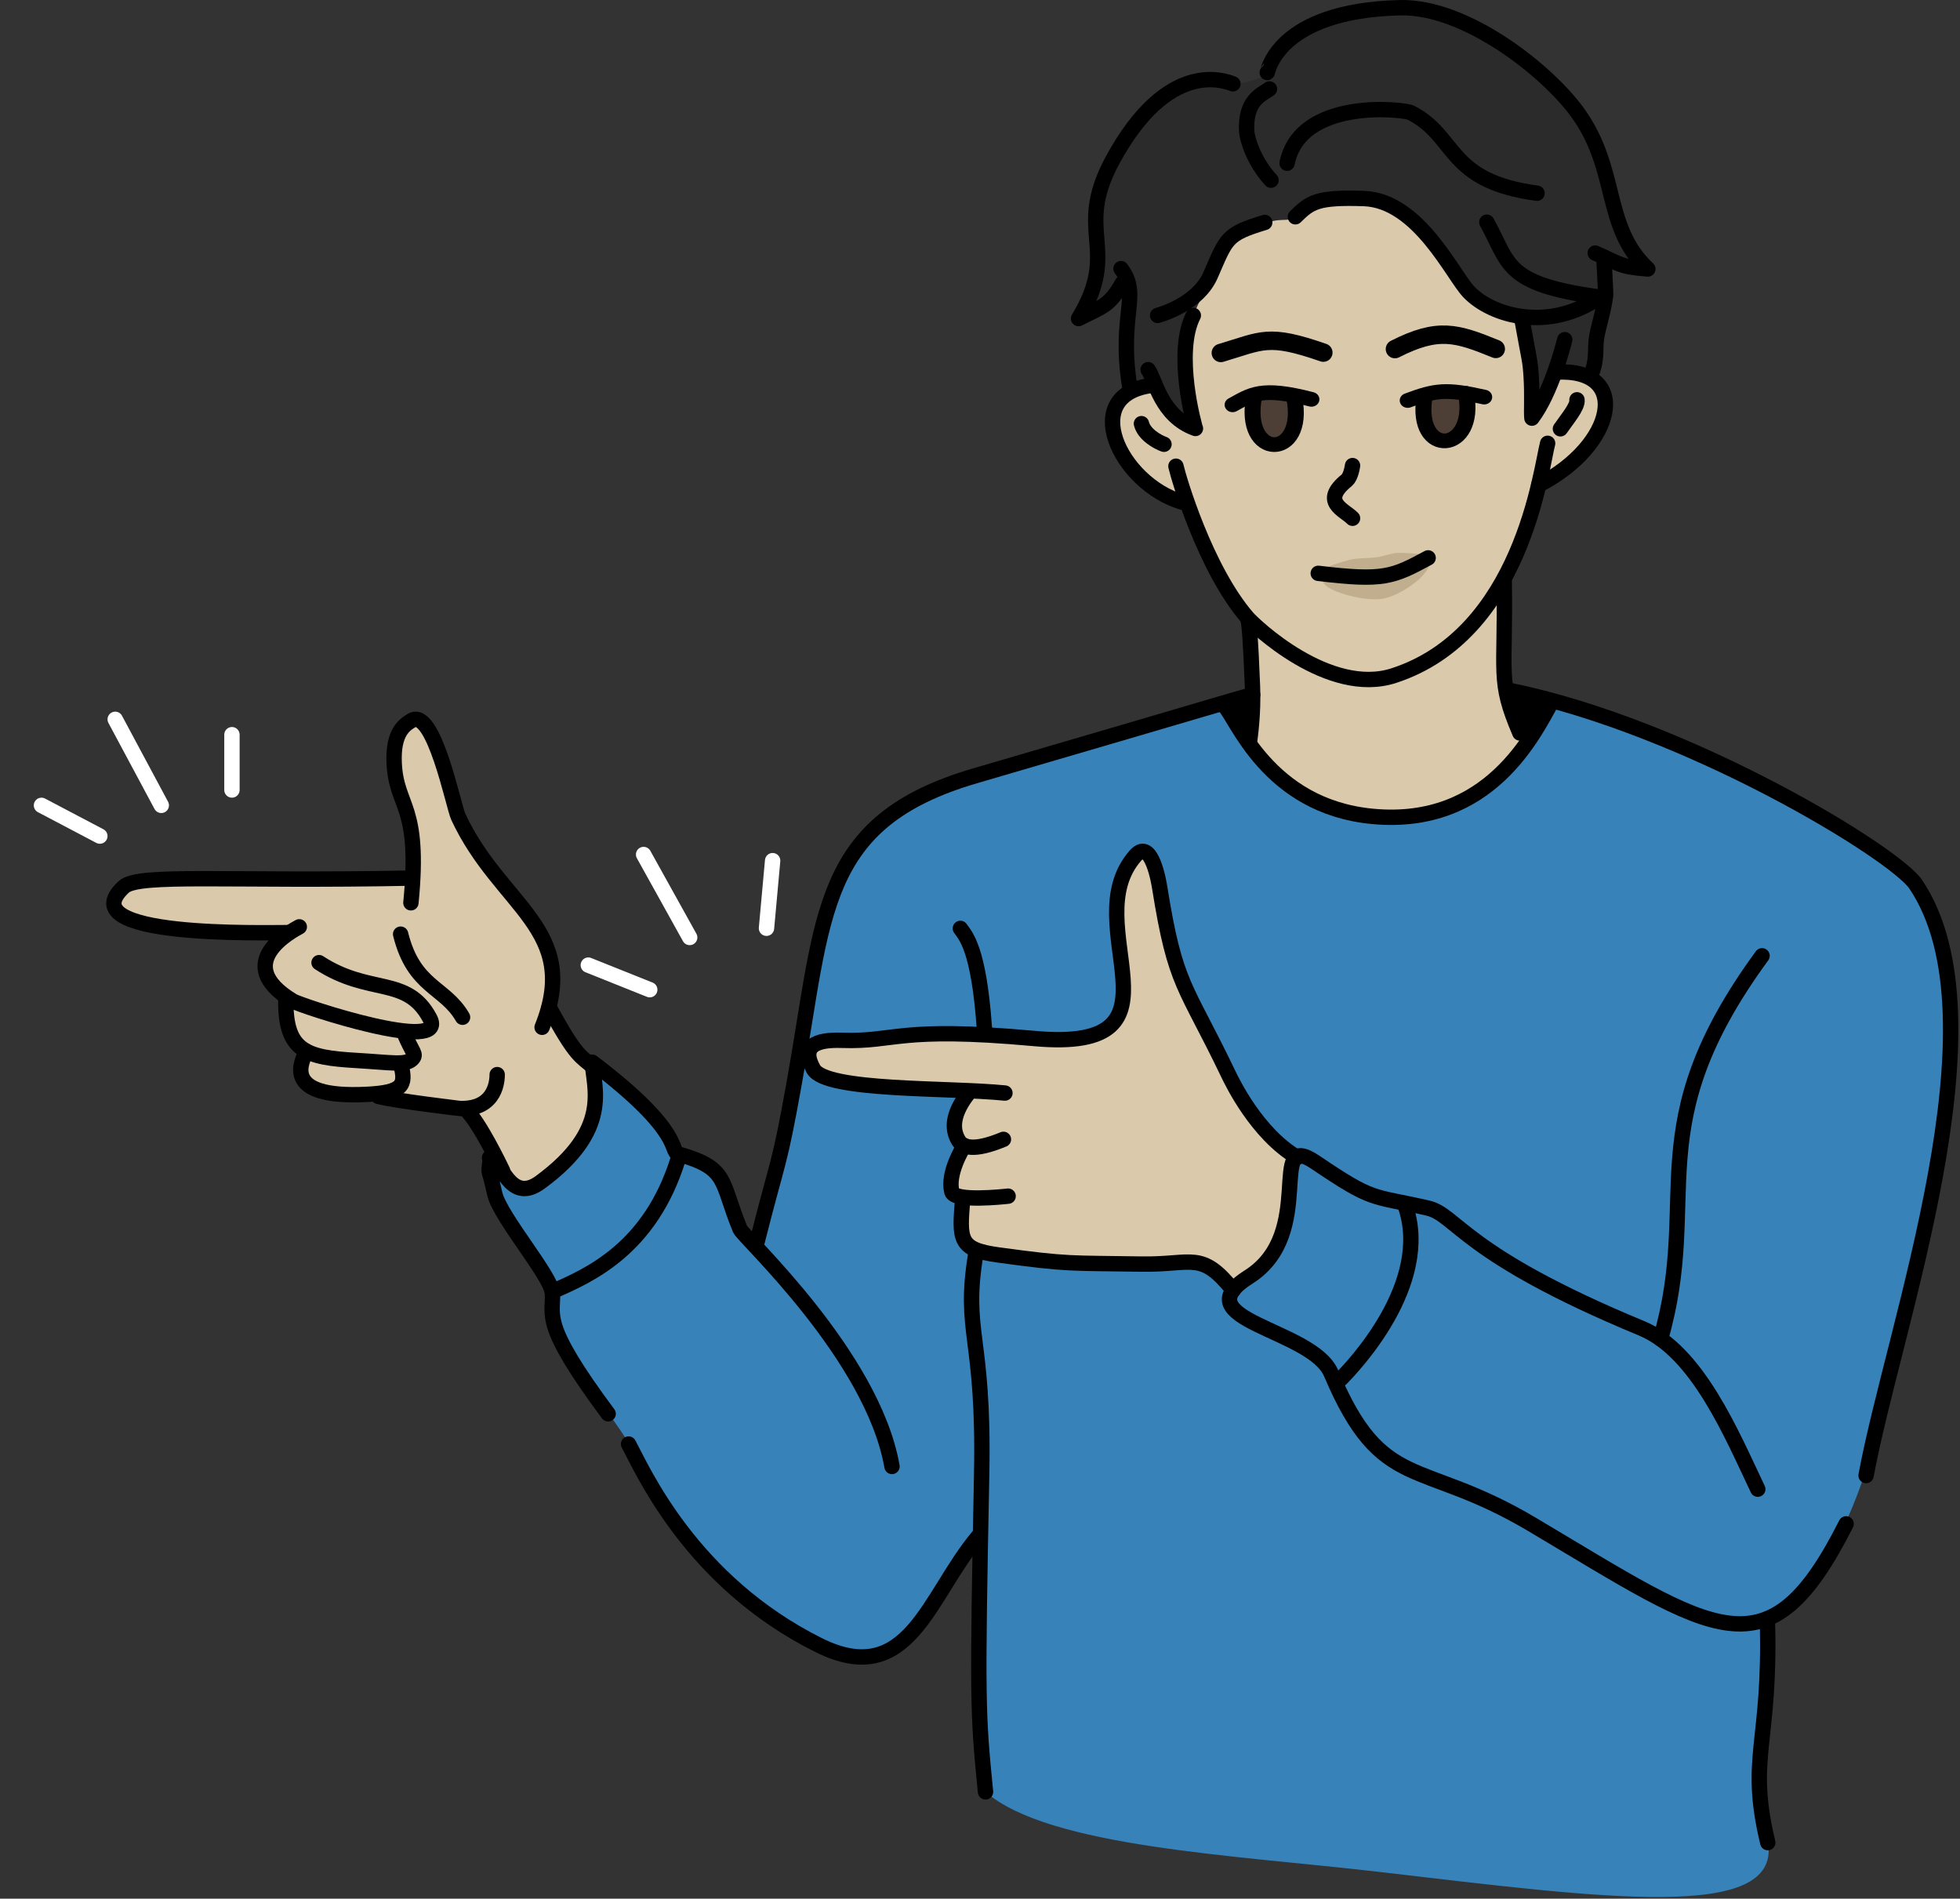 <?xml version="1.0" encoding="UTF-8" standalone="no"?>
<!DOCTYPE svg PUBLIC "-//W3C//DTD SVG 1.1//EN" "http://www.w3.org/Graphics/SVG/1.1/DTD/svg11.dtd">
<svg width="100%" height="100%" viewBox="0 0 638 618" version="1.1" xmlns="http://www.w3.org/2000/svg" xmlns:xlink="http://www.w3.org/1999/xlink" xml:space="preserve" xmlns:serif="http://www.serif.com/" style="fill-rule:evenodd;clip-rule:evenodd;stroke-linecap:round;stroke-linejoin:round;stroke-miterlimit:1.5;">
    <rect x="0" y="0" width="638" height="618" fill="#333333" stroke="none"/>
    <g transform="matrix(1,0,0,1,-144.5,-1292.87)">
        <g id="Couleur">
            <path d="M465.296,1876.1C465.48,1866.09 463.025,1846.02 463.025,1846.02C463.025,1846.02 465.509,1819.3 463.656,1792.67C448.485,1810.85 447.199,1831.29 420.262,1831.49C413.062,1831.54 396.54,1821.62 380.9,1807.59C366.484,1794.65 355.638,1771.22 344.689,1755.88C334.162,1741.13 325.238,1732.39 325.764,1723.74C326.086,1718.44 324.884,1716.34 324.487,1713C323.716,1706.52 318.88,1703.46 315.779,1699.06C312.497,1694.4 309.063,1689.37 304.449,1679.71C305.804,1679.47 303.22,1671.2 304.449,1670.91C337.398,1663.16 326.319,1642.77 336.701,1638.61C339.927,1637.31 339.594,1641.23 342.298,1642.51C347.569,1645.01 351.211,1650.03 358.688,1657.92C361.151,1660.52 361.045,1664.23 364.51,1667.88C366.284,1669.76 378.554,1673.26 377.612,1674.55C377.612,1674.55 385.794,1691.97 390.393,1698.06C399.353,1667.64 399.719,1669.82 404.018,1639.71C415.267,1560.9 433.462,1558.23 442.915,1552.82C457.586,1544.42 486.715,1538.47 504.833,1532.7C537.49,1522.28 541.573,1517.4 544.258,1524.39C545.634,1527.98 550.347,1536.44 557.23,1542.68C568.511,1552.9 575.931,1557.44 593.762,1558.41C607.193,1559.13 618.289,1558.61 635.051,1542.68C636.982,1540.84 642.783,1532.89 646.48,1526.9C648.323,1523.91 646.259,1519.52 649.671,1520.37C682.211,1528.46 684.704,1533.67 715.163,1546.67C716.549,1547.26 731.255,1554.66 744.339,1562.85C751.048,1567.05 762.339,1572.8 768.264,1580.96C775.733,1591.25 778.17,1607.93 779.458,1628.07C780.297,1641.18 776.184,1661.5 773.685,1679.71C771.722,1694 766.385,1711.83 762.387,1728.88C758.879,1743.84 757.123,1757.48 749.808,1777.39C744.356,1792.24 737.355,1804.7 730.661,1811.78C726.714,1815.94 722.293,1815.75 719.924,1819.78C717.35,1824.17 719.792,1829.12 719.827,1835.49C719.862,1841.94 720.269,1850.05 718.113,1860.09C714.907,1875.01 718.927,1885.66 720.028,1892.61C724.144,1918.58 666.238,1910.65 593.762,1902.18C546.636,1896.67 485.951,1894.12 465.296,1876.1Z" style="fill:rgb(56,130,186);"/>
            <path d="M550.47,1534.02C550.434,1530.86 552.213,1527.03 552.258,1524.48C552.515,1509.8 551.904,1501.09 550.876,1496.97C550.084,1493.79 549.605,1494.89 545.62,1488.39C543.523,1484.96 539.132,1476.4 535.257,1467.57C532.717,1461.78 533.821,1459.31 530.219,1456.09C529.193,1455.17 520.93,1454.08 515.597,1447.8C512.462,1444.1 508.067,1437.26 506.486,1432.32C504.934,1427.48 507.485,1423.93 509.262,1421.61C511.15,1419.14 516.582,1419.36 517.683,1417.92C520.79,1413.86 520.296,1410.49 522.633,1403.84C527.686,1389.45 528.04,1343.16 582.443,1341.23C629.797,1339.55 635.662,1387 659.82,1412.32C670.271,1423.27 668.361,1428.44 663.449,1435.2C661.166,1438.34 655.89,1444 653.81,1445.57C651.507,1447.31 647.849,1447.66 646.184,1451.33C644.559,1454.91 643.179,1459.74 640.644,1466.57C639.605,1469.37 637.744,1472.13 636.578,1475.87C635.259,1480.11 634.4,1484.29 633.873,1488.39C633.164,1493.9 633.838,1502.04 634.022,1507.14C634.219,1512.57 634.681,1517.47 635.069,1521.88C635.327,1524.81 640.552,1531.52 640.644,1534.02C640.746,1536.75 638.878,1538.58 637.561,1540.03C635.608,1542.18 633.668,1543.5 631.445,1545.73C621.562,1555.62 611.231,1558.48 601.699,1559.14C583.655,1560.4 568.47,1551.2 564.589,1548.83C564.286,1548.65 562.174,1547.38 557.353,1542.44C555.368,1540.41 554.132,1537.11 550.47,1534.02Z" style="fill:rgb(219,201,171);"/>
            <path d="M545.917,1712.81C542.14,1710.63 541.375,1706.73 538.253,1705.42C528.794,1701.48 526.741,1704.2 519.618,1704.29C510.86,1704.4 493.998,1704.23 486.031,1703.37C482.447,1702.99 468.944,1702.79 466.107,1700.92C462.736,1698.69 459.912,1699.92 457.679,1693.84C456.861,1691.61 458.114,1686.09 457.44,1683.23C457.025,1681.48 454.951,1679.6 454.597,1677.59C453.97,1674.03 457.174,1669.11 457.44,1665.28C457.633,1662.49 454.724,1660.75 455.212,1658.22C455.701,1655.69 457.614,1653.4 457.44,1651.45C457.277,1649.63 461.303,1649.06 459.051,1647.84C456.811,1646.62 450.364,1647.36 445.478,1646.72C442.053,1646.28 419.601,1647.18 410.522,1642.15C408.871,1641.24 408.138,1638.74 408.27,1636.47C408.34,1635.25 409.372,1634.1 409.047,1633.3C408.363,1631.62 423.166,1631.07 443.478,1629.84C452.972,1629.27 464.33,1629.13 477.153,1629.77C482.102,1630.02 491.209,1630.23 496.436,1630.73C497.692,1630.86 506.236,1630.48 508.017,1624.22C508.668,1621.94 512.922,1617.64 510.128,1612.87C507.532,1608.43 507.526,1597.88 508.017,1588.52C508.545,1578.47 513.382,1569.48 515.739,1569.96C517.42,1570.3 522.792,1575.54 523.126,1588.52C523.392,1598.83 528.421,1609.73 533.323,1619.78C537.953,1629.27 541.685,1639.23 545.917,1645.6C552.362,1655.29 552.846,1657.07 557.862,1662.42C561.815,1666.64 566.793,1667.77 566.306,1669.59C564.055,1678.03 564.347,1681.75 563.772,1685.31C562.728,1691.79 561.71,1694.64 557.862,1702.12C556.498,1704.77 552.332,1708.39 545.917,1712.81Z" style="fill:rgb(219,201,171);"/>
            <path d="M306.905,1673.87C304.654,1669.61 303.736,1664.21 301.939,1661.47C299.453,1657.69 299.548,1655.13 296.816,1653.68C291.557,1650.89 287.531,1652.4 276.181,1650.83C273.544,1650.46 271.622,1649.19 268.638,1648.98C261.194,1648.46 252.355,1649.15 247.536,1647.5C244.265,1646.38 242.961,1644.7 242.406,1642.64C241.778,1640.31 244.092,1636.69 243.515,1635.05C242.567,1632.36 240.594,1631.71 239.439,1630.04C237.439,1627.13 237.028,1624.35 237.536,1617.36C237.694,1615.18 234.978,1614.83 234,1613.86C232.327,1612.2 231.886,1610.42 231.742,1606.73C231.714,1606.03 230.464,1605.54 233.121,1601.44C233.925,1600.2 236.471,1599.04 237.768,1596.94C234.186,1595.85 222.648,1596.22 211.902,1595.71C199.643,1595.12 196.022,1594.15 188.236,1591.55C182.886,1589.76 181.788,1586.47 183.497,1582.88C185.76,1578.12 201.526,1577 227.055,1578.95C244.843,1580.32 262.967,1579.27 272.508,1578.95C277.958,1578.78 278.26,1580.29 278.498,1577.45C278.954,1571.99 280.308,1567.65 278.184,1562.4C277.2,1559.96 276.839,1560.39 276.181,1557.44C275.448,1554.16 272.487,1547.23 272.916,1542.84C273.166,1540.29 274.176,1533.2 274.176,1533.2C274.176,1533.2 277.665,1529.22 278.498,1527.37C279.066,1526.11 284.819,1522.63 287.798,1542.84C288.419,1547.06 291.775,1554.34 293.532,1558.37C303.293,1580.73 325.063,1596.85 324.629,1611.5C324.509,1615.55 322.599,1619.55 322.777,1622.02C322.921,1624 325.468,1624.88 326.409,1626.38C328.375,1629.51 330.135,1633.06 336.055,1639.15C343.746,1647.05 335.845,1662.03 326.711,1672.48C320.419,1679.67 316.69,1680.05 314.015,1679.59C310.726,1679.02 309.088,1676.38 306.905,1673.87Z" style="fill:rgb(219,201,171);"/>
            <g transform="matrix(1,0,0,1,1,6)">
                <path d="M532.633,1426.33C530.131,1424.45 527.412,1423.1 525.468,1421.76C520.159,1418.11 521.787,1415.94 519.746,1412.71C518.691,1411.05 513.084,1416.37 511.392,1413.77C509.544,1410.95 510.684,1400.09 510.435,1395.28C510.209,1390.91 511.69,1380.89 510.829,1379.29C509.713,1377.21 508.365,1380.6 506.257,1382.88C503.816,1385.52 496.57,1389.13 494.92,1390.2C500.375,1380.25 499.468,1383.86 500.361,1372.92C500.878,1366.58 499.467,1358.34 500.864,1351.12C502.535,1342.5 514.086,1327.08 519.746,1320.3C526.623,1312.06 530.986,1314.83 544.791,1314.2C549.46,1313.99 555.514,1312.04 556.184,1310.15C557.125,1307.48 561.282,1296.53 577.445,1292.47C583.025,1291.06 595.733,1288.84 604.334,1289.63C608.953,1290.06 614.577,1292.92 617.942,1293.47C626.919,1294.93 637.174,1303.55 645.186,1310.91C653.129,1318.22 659.41,1326.65 663.172,1333.75C667.813,1342.5 665.293,1348.71 669.349,1356.83C671.372,1360.88 672.924,1365.84 675.931,1370.01C677.089,1371.61 679.868,1373.19 680.889,1374.42C680.889,1374.42 679.773,1374.67 678.332,1374.98C675.711,1375.56 665.697,1370.12 665.697,1370.12C665.101,1372.44 666.809,1378.09 666.639,1380.91C666.174,1388.64 663.172,1396.98 663.172,1396.98C663.172,1396.98 662.675,1408.46 660.442,1409.97C658.718,1411.14 653.282,1407.46 650.345,1407.8C647.93,1408.08 648.496,1410.72 647.631,1412.71C646.02,1416.42 643.726,1422.31 642.804,1422.97C642.362,1423.3 642.871,1417.46 642.101,1415.38C640.453,1410.95 642.629,1405.84 640.82,1401.11C639.794,1398.42 640.92,1392.45 639.045,1390.2C637.869,1388.79 636.191,1389.39 634.416,1388.89C631.58,1388.09 628.498,1386.62 626.834,1385.89C622.928,1384.16 621.043,1380.54 618.777,1377.63C614.362,1371.96 611.301,1366.21 608.63,1362.86C605.461,1358.88 602.165,1358.2 601.114,1356.83C599.58,1354.83 600.334,1353.14 592.602,1352.34C589.029,1351.98 584.176,1351.43 578.525,1351.4C574.744,1351.39 567.536,1354.86 566.137,1356.3C562.718,1359.82 561.791,1357.46 556.184,1359.27C551.389,1360.81 548.385,1361.72 544.791,1364.6C540.741,1367.83 540.071,1374.12 537.371,1378.63C533.15,1385.68 530.008,1393.43 528.376,1401.11C526.4,1410.4 529.409,1418.63 532.633,1426.33Z" style="fill:rgb(43,43,43);"/>
            </g>
        </g>
        <g transform="matrix(1.085,0,0,1,-48.313,2)">
            <path d="M554,1419.66C550.089,1440.87 569.727,1440.69 566,1420.36" style="fill:rgb(77,63,53);stroke:black;stroke-width:4.79px;"/>
        </g>
        <g transform="matrix(1.087,0,0,1,-55.926,5)">
            <path d="M610.962,1417.07C607.918,1437.13 626.889,1435.48 623.397,1415.92" style="fill:rgb(77,63,53);stroke:black;stroke-width:4.79px;"/>
        </g>
        <g transform="matrix(1,0,0,1,1,6)">
            <path d="M650.203,1407.97C674.723,1406.76 669.316,1431.96 644.36,1444.72" style="fill:none;stroke:black;stroke-width:5px;"/>
        </g>
        <path d="M648.271,1437.16C645.992,1445.95 639.865,1499.22 598.207,1512.77C577.037,1519.66 552.717,1496.44 550.516,1493.88C536.866,1478.02 528.229,1448.8 527.278,1444.61" style="fill:none;stroke:black;stroke-width:5px;"/>
        <g transform="matrix(1,0,0,1,0,3)">
            <path d="M529.339,1453.32C508.907,1447.28 495.29,1418.1 519.746,1415.27" style="fill:none;stroke:black;stroke-width:5px;"/>
        </g>
        <g transform="matrix(-1,0,0,1,1177.02,10)">
            <path d="M592.253,1434.41C592.737,1437.65 593.788,1438.91 594.09,1439.15C602.852,1446.21 594.905,1448.81 592.253,1451.56" style="fill:none;stroke:black;stroke-width:5px;"/>
        </g>
        <g transform="matrix(1.087,0,0,1,-55.926,5)">
            <path d="M605.937,1418.22C614.217,1414.84 617.461,1414.33 628.834,1417.11" style="fill:none;stroke:black;stroke-width:4.79px;"/>
        </g>
        <g transform="matrix(1,0,0,1,1,8)">
            <path d="M597.568,1398.49C611.649,1391.33 617.637,1393.24 630.388,1398.44" style="fill:none;stroke:black;stroke-width:6px;"/>
        </g>
        <g transform="matrix(1,0,0,1,1,3)">
            <path d="M515.047,1427.76C515.91,1431.31 520.299,1433.73 522.388,1434.47" style="fill:none;stroke:black;stroke-width:5px;"/>
        </g>
        <g transform="matrix(1,0,0,1,1,7)">
            <path d="M574.254,1400.64C556.183,1394.37 554.455,1396.73 540.893,1400.75" style="fill:none;stroke:black;stroke-width:6px;"/>
        </g>
        <g transform="matrix(1,0,0,1,1,6)">
            <path d="M639.045,1391.55C641.289,1404.04 641.56,1403.95 641.9,1409.19C642.323,1415.71 641.911,1420.97 642.151,1422.97C648.441,1414.65 652.289,1399.58 652.837,1397.43" style="fill:none;stroke:black;stroke-width:5px;"/>
        </g>
        <g transform="matrix(1,0,0,1,1,6)">
            <path d="M565.154,1357.43C570.021,1352.65 572.188,1350.99 587.436,1351.49C605.292,1352.08 616.414,1376.49 621.661,1381.93C629.26,1389.81 647.77,1394.99 664.231,1383.56C632.894,1379.38 634.935,1372.51 627.466,1359.19" style="fill:none;stroke:black;stroke-width:5px;"/>
        </g>
        <g transform="matrix(1,0,0,1,1,6)">
            <path d="M661.2,1409.29C663.54,1404.2 662.617,1400.53 663.182,1396.91C663.821,1392.84 665.367,1388.84 666.148,1382.96C666.251,1382.18 665.544,1371.4 665.617,1370.55" style="fill:none;stroke:black;stroke-width:5px;"/>
        </g>
        <g transform="matrix(1,0,0,1,1,6)">
            <path d="M555.996,1310.47C556.199,1310.35 559.176,1290.32 599.265,1289.38C620.586,1288.88 646.864,1309.65 656.845,1323.27C670.602,1342.03 665.084,1360.54 679.889,1374.42C670.87,1373.7 671.255,1373.03 662.761,1369.24" style="fill:none;stroke:black;stroke-width:5px;"/>
        </g>
        <g transform="matrix(1,0,0,1,1,6)">
            <path d="M544.822,1314.15C542.092,1313.15 523.625,1305.86 505.659,1338.99C492.853,1362.61 508.463,1367.61 494.579,1390.56C502.471,1386.56 504.585,1386.49 508.85,1379" style="fill:none;stroke:black;stroke-width:5px;"/>
        </g>
        <g transform="matrix(1,0,0,1,1,6)">
            <path d="M508.394,1374.3C514.989,1383.08 507.455,1389.28 511.264,1412.91" style="fill:none;stroke:black;stroke-width:5px;"/>
        </g>
        <g transform="matrix(1,0,0,1,1,6)">
            <path d="M557.23,1345.52C551.59,1339.44 549.439,1332 549.309,1329.68C548.737,1319.4 554.282,1317.63 556.722,1315.83" style="fill:none;stroke:black;stroke-width:5px;"/>
        </g>
        <g transform="matrix(1,0,0,1,1,6)">
            <path d="M562.461,1339.99C566.769,1318.61 600.444,1322.4 602.709,1323.54C617.888,1331.2 614.252,1345.82 643.819,1349.76" style="fill:none;stroke:black;stroke-width:5px;"/>
        </g>
        <path d="M550.876,1495.13C551.132,1496.81 551.529,1499.4 552.191,1516.29C552.542,1525.27 551.401,1532.87 551.21,1534.47" style="fill:none;stroke:black;stroke-width:5px;"/>
        <path d="M634.136,1481.83C634.647,1512.71 631.831,1514.17 639.236,1531.44" style="fill:none;stroke:black;stroke-width:5px;"/>
        <path d="M649,1521L634.635,1516.91L637.841,1528.07L641.655,1534.17L649,1521Z"/>
        <path d="M552.315,1518.97L542.516,1521.74L551,1534.17L552.254,1526L552.315,1518.97Z"/>
        <path d="M635.989,1517.6C694.132,1529.51 761.258,1570.54 768.097,1580.71C797.84,1624.93 760.792,1724.85 751.929,1773.13" style="fill:none;stroke:black;stroke-width:5px;"/>
        <path d="M745.43,1788.86C720.043,1839.16 703.168,1824.71 643.247,1789.07C606.416,1767.16 594.454,1779.13 577.801,1739.86C571.648,1725.35 528.898,1722.48 551.007,1708.46C573.387,1694.26 556.618,1660.3 572.674,1671.17C591.782,1684.11 590.643,1681.85 609.133,1686.04C618.774,1688.23 620.269,1700.94 678.867,1725.22C697.06,1732.76 708.244,1759.88 716.675,1777.57" style="fill:none;stroke:black;stroke-width:5px;"/>
        <path d="M685.033,1728.66C698.443,1682.21 677.317,1659.63 718.066,1603.97" style="fill:none;stroke:black;stroke-width:5px;"/>
        <g transform="matrix(1,0,0,1,0,-1)">
            <path d="M573.601,1479.48C574.472,1479.13 578.378,1477.56 583.651,1476.13C586.435,1475.38 589.599,1475.67 592.9,1475.21C594.761,1474.94 597.664,1473.84 599.568,1473.82C603.28,1473.8 605.99,1474.15 609.373,1474.45C611.344,1474.62 610.409,1478.54 606.747,1482.1C603.931,1484.83 598.094,1488.36 594.226,1488.81C588.695,1489.45 581.368,1487.35 578.052,1485.74C573.5,1483.53 574.851,1480.37 573.601,1479.48Z" style="fill:rgb(192,174,142);"/>
        </g>
        <g transform="matrix(1,0,0,1,0,4)">
            <path d="M573.601,1475.48C594.774,1478.04 597.816,1476.7 609.373,1470.45" style="fill:none;stroke:black;stroke-width:5px;"/>
        </g>
        <g transform="matrix(1,0,0,1,1,6)">
            <path d="M517.223,1407.19C519.59,1410.41 521.371,1422.32 532.633,1426.33C532.343,1425.76 525.659,1401.79 531.938,1389.54" style="fill:none;stroke:black;stroke-width:5px;"/>
        </g>
        <g transform="matrix(1,0,0,1,0,6)">
            <path d="M556.184,1359.27C543.629,1363.08 543.796,1364.4 538.549,1376.4C534.517,1385.63 522.972,1389.05 521.309,1389.54" style="fill:none;stroke:black;stroke-width:5px;"/>
        </g>
        <g transform="matrix(1,0,0,1,2,6)">
            <path d="M655.825,1417C656.147,1419.18 652.577,1423.3 650.433,1426.44" style="fill:none;stroke:black;stroke-width:5px;"/>
        </g>
        <g transform="matrix(1.085,0,0,1,-48.313,2)">
            <path d="M571.146,1420.85C555.956,1416.55 553.041,1419.39 547.502,1422.63" style="fill:none;stroke:black;stroke-width:4.79px;"/>
        </g>
        <path d="M719.784,1819.78C721.046,1860.48 713.2,1864.54 719.924,1892.61" style="fill:none;stroke:black;stroke-width:5px;"/>
        <path d="M552.254,1518.97C544.856,1520.95 546.443,1520.67 461.872,1545.39C410.924,1560.28 412.853,1590.41 403.088,1645.03C398.016,1673.39 398.028,1669 390.936,1697.05" style="fill:none;stroke:black;stroke-width:5px;"/>
        <path d="M434.852,1770.18C428.539,1734.09 386.485,1695.56 385.407,1692.94C378.901,1677.16 381.772,1673.18 365.398,1668.51C362.24,1667.61 367.815,1661.78 337.286,1638.61C337.744,1647.01 343.707,1660.56 320.36,1677.68C310.157,1685.16 307.496,1669.65 303.838,1669.7C304.288,1671.15 303.389,1673.21 303.838,1674.66C304.673,1677.37 304.899,1678.87 305.591,1681.62C307.521,1689.28 324.035,1708.35 324.315,1713.8C324.7,1721.31 320.444,1723.45 342.456,1753.04" style="fill:none;stroke:black;stroke-width:5px;"/>
        <path d="M349.111,1762.88C353.68,1771.33 369.389,1807.62 411.02,1828.34C440.506,1843.01 446.602,1812.34 463.005,1792.86" style="fill:none;stroke:black;stroke-width:5px;"/>
        <path d="M462.217,1700.49C457.778,1726.93 464.938,1726.78 464.041,1772.54C462.581,1846.98 462.742,1850.29 465.296,1876.1" style="fill:none;stroke:black;stroke-width:5px;"/>
        <path d="M324.242,1713.25C336.475,1707.96 356.201,1699.23 365.256,1670.03" style="fill:none;stroke:black;stroke-width:5px;"/>
        <path d="M566.765,1669.59C553.644,1661.88 545.528,1644.96 544.309,1642.41C530.201,1612.99 527.128,1614 521.971,1581.64C521.808,1580.62 519.378,1565.37 514.101,1571.35C494.163,1593.94 534.23,1635.74 481.083,1630.88C436.801,1626.84 436.168,1632.06 418.565,1631.48C410.012,1631.19 405.079,1633.31 409.279,1640.83C413.364,1648.14 453.274,1646.78 471.618,1648.64" style="fill:none;stroke:black;stroke-width:5px;"/>
        <path d="M457.834,1683.38C456.822,1696.24 456.494,1699.55 469.301,1701.31C492.664,1704.52 492.6,1703.92 516.117,1704.31C532.692,1704.58 535.457,1699.77 545.917,1712.81" style="fill:none;stroke:black;stroke-width:5px;"/>
        <path d="M458.372,1665.75C457.725,1666.81 452.831,1674.84 454.327,1680.76C455.174,1684.12 471.193,1682.36 472.655,1682.2" style="fill:none;stroke:black;stroke-width:5px;"/>
        <path d="M337.914,1640.44C333.545,1636.5 332.31,1637.43 323.236,1620.68" style="fill:none;stroke:black;stroke-width:5px;"/>
        <path d="M296.149,1653.99C300.618,1658.34 307.276,1672.2 308.079,1673.87" style="fill:none;stroke:black;stroke-width:5px;"/>
        <path d="M241.925,1594.54C239.981,1595.62 219.348,1606.29 239.773,1618.66C242.529,1620.33 290.782,1636.2 284.368,1624.23C276.94,1610.37 264.818,1616.96 248.349,1606.2" style="fill:none;stroke:black;stroke-width:5px;"/>
        <path d="M278.548,1578.67C219.136,1579.87 189.627,1577.06 184.777,1581.54C166.676,1598.26 230.757,1596.37 238.451,1596.42" style="fill:none;stroke:black;stroke-width:5px;"/>
        <path d="M267.638,1649.72C273.503,1651.24 294.257,1653.67 294.291,1653.67C306.272,1654.01 306.332,1643.95 306.34,1642.64" style="fill:none;stroke:black;stroke-width:5px;"/>
        <path d="M244.173,1635.05C243.193,1637.64 235.103,1650.62 264.195,1649.05C275.466,1648.43 276.775,1646.21 275.004,1639.51" style="fill:none;stroke:black;stroke-width:5px;"/>
        <path d="M274.907,1596.92C279.207,1614.35 289.346,1613.99 295.066,1623.97" style="fill:none;stroke:black;stroke-width:5px;"/>
        <path d="M237.541,1618.22C237.311,1635.16 244.221,1637.08 260.45,1638.03C271.814,1638.7 276.564,1639.67 278.61,1637.61C280.276,1635.92 278.764,1635.69 276.07,1629.14" style="fill:none;stroke:black;stroke-width:5px;"/>
        <path d="M320.957,1627.24C333.814,1595.22 307.366,1588.14 293.683,1558.73C292.085,1555.3 285.711,1522.93 278.399,1527.43C276.251,1528.75 272.353,1531.19 272.809,1541.22C273.48,1555.96 281.457,1554.43 278.253,1586.72" style="fill:none;stroke:black;stroke-width:5px;"/>
        <path d="M460.03,1648.28C459.269,1649.38 452.206,1657.25 456.571,1664.18C457.892,1666.28 461.297,1667.79 471.129,1663.71" style="fill:none;stroke:black;stroke-width:5px;"/>
        <path d="M601.855,1685.1C611.007,1710.79 584.389,1738.16 581.029,1741.62" style="fill:none;stroke:black;stroke-width:5px;"/>
        <path d="M457.109,1595.05C458.793,1597.49 463.089,1601.46 464.917,1627.39" style="fill:none;stroke:black;stroke-width:5px;"/>
        <path d="M542.87,1522.37C546.921,1526.23 557.012,1555.36 591.293,1558.59C629.442,1562.18 643.796,1531.57 649.671,1521.17" style="fill:none;stroke:black;stroke-width:5px;"/>
        <path d="M336,1607L356,1615" style="fill:none;stroke:white;stroke-width:5px;"/>
        <g transform="matrix(1,0,0,1,11,0)">
            <path d="M209,1532L209,1550" style="fill:none;stroke:white;stroke-width:5px;"/>
        </g>
        <path d="M354,1571L369,1598" style="fill:none;stroke:white;stroke-width:5px;"/>
        <g transform="matrix(1,0,0,1,11,0)">
            <path d="M171,1527L186,1555" style="fill:none;stroke:white;stroke-width:5px;"/>
        </g>
        <path d="M396,1573L394,1595" style="fill:none;stroke:white;stroke-width:5px;"/>
        <g transform="matrix(1,0,0,1,11,0)">
            <path d="M147,1555L166,1565" style="fill:none;stroke:white;stroke-width:5px;"/>
        </g>
    </g>
</svg>

